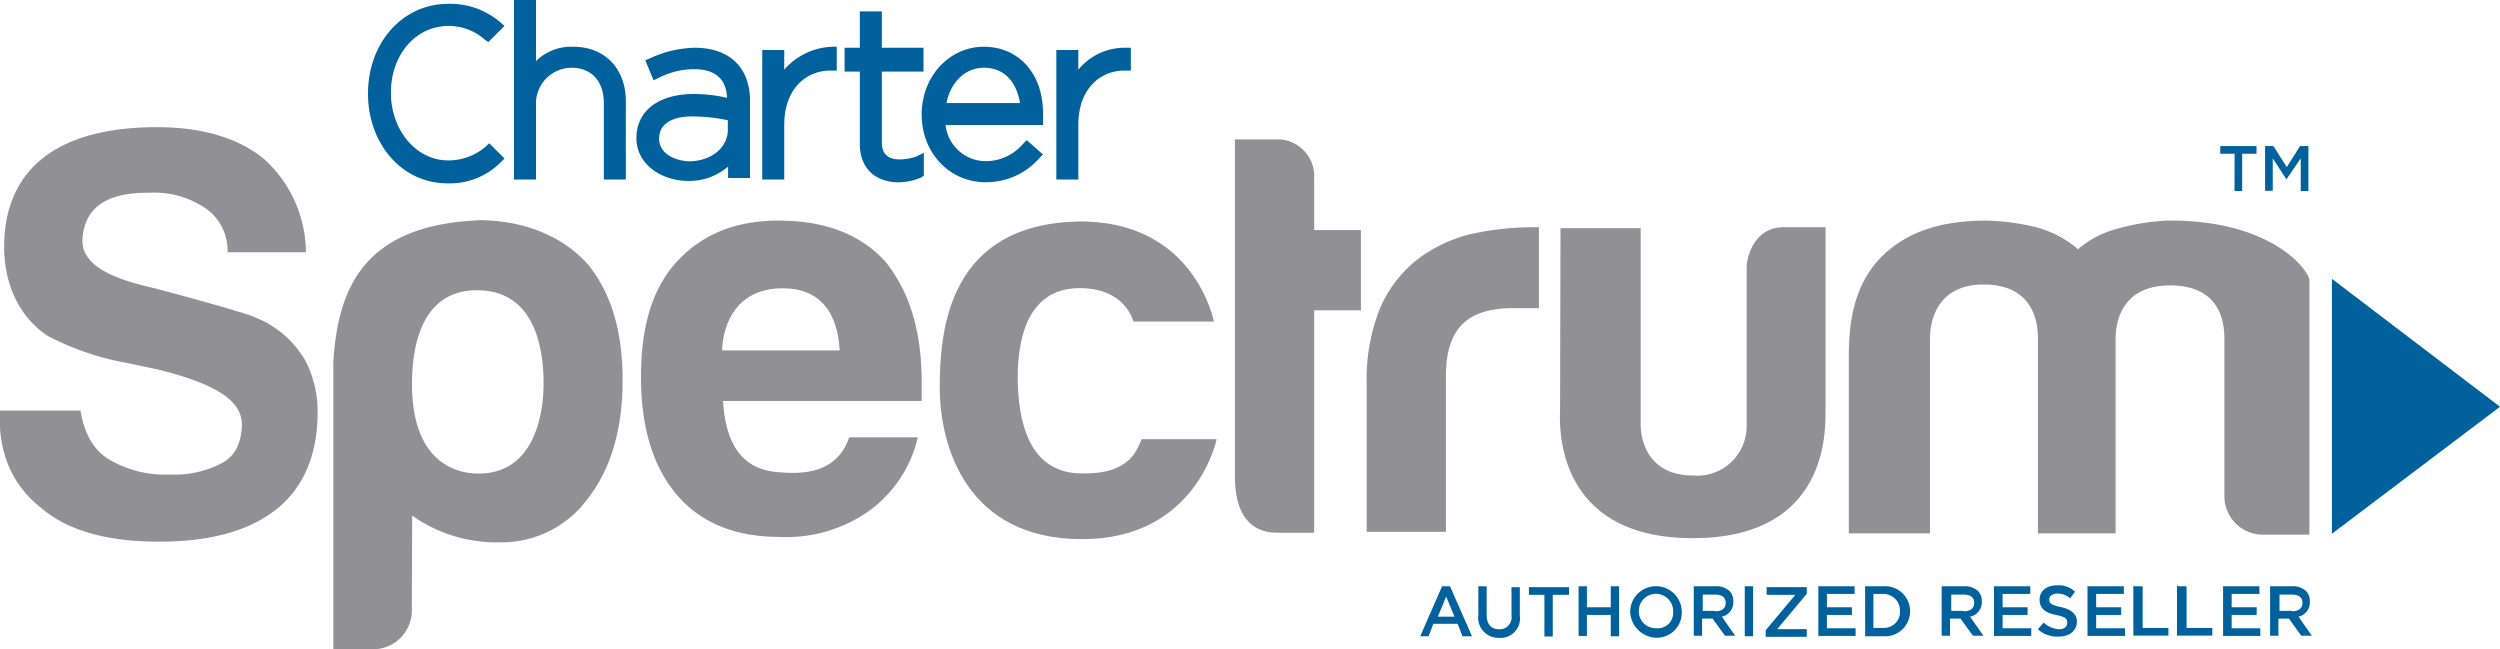 <svg xmlns="http://www.w3.org/2000/svg" viewBox="0 0 300 77.91">
  <title>Asset 12</title>
  <g id="Layer_2" data-name="Layer 2">
    <g id="Layer_1-2" data-name="Layer 1">
      <g>
        <g>
          <path d="M68.79,5.61a6,6,0,0,0-4.47,1.72V0H61.68V21.54h2.64V12.6a4.29,4.29,0,0,1,4.24-4.47c2.41,0,3.9,1.6,3.9,4.24v9.17h2.64v-9.4c0-3.9-2.52-6.53-6.3-6.53Z" style="fill: #00619d"/>
          <path d="M79.1,16.61c0-1.72,1.49-2.64,4-2.64a20.81,20.81,0,0,1,4.24.46v1.15c0,2.18-2.06,3.78-4.7,3.78-1.83-.11-3.55-1-3.55-2.75ZM83.34,5.73A13.3,13.3,0,0,0,78,7l-.57.23,1,2.41.69-.34a9.53,9.53,0,0,1,4.12-1c1.83,0,3.9.57,4,3.44a17.56,17.56,0,0,0-4-.46c-4.24,0-6.87,2.06-6.87,5.27h0c0,3.32,3.21,5.16,6.19,5.16a7.12,7.12,0,0,0,4.81-1.72v1.37H90V11.8C89.87,8,87.46,5.73,83.34,5.73Z" style="fill: #00619d"/>
          <path d="M94.11,8.36V6H91.47V21.54h2.64V15c0-4.47,2.75-6.53,5.5-6.53h.8V5.61h-.57a8,8,0,0,0-5.73,2.75Z" style="fill: #00619d"/>
          <path d="M108,19.13c-1.49,0-2.18-.69-2.18-2.06V8.59h5V5.73h-5V1.37h-2.64V5.73h-1.83V8.59h1.83V17.3c0,2.86,1.83,4.58,4.7,4.58a7.28,7.28,0,0,0,2.64-.57l.34-.23V18.33l-.92.46a6.36,6.36,0,0,1-1.95.34Z" style="fill: #00619d"/>
          <path d="M118.05,8.13c2.75,0,4,2.06,4.35,4.24h-8.82c.46-2.41,2.18-4.24,4.47-4.24Zm0-2.52c-4.12,0-7.45,3.55-7.45,8.13h0c0,4.58,3.32,8.13,7.68,8.13A8.48,8.48,0,0,0,124.7,19l.46-.46-1.95-1.72-.46.46a5.87,5.87,0,0,1-4.47,2.06A4.86,4.86,0,0,1,113.47,15h11.69V13.86h0c.11-4.93-2.86-8.25-7.1-8.25Z" style="fill: #00619d"/>
          <path d="M135.13,5.73a7.15,7.15,0,0,0-5.73,2.64V6h-2.64V21.54h2.64V15c0-4.47,2.75-6.53,5.5-6.53h.8V5.73Z" style="fill: #00619d"/>
          <path d="M58.36,17.53a6.91,6.91,0,0,1-4.58,1.72c-3.78,0-6.87-3.55-6.87-8.13s3-8,6.87-8a6.43,6.43,0,0,1,4.35,1.6l.46.34,1.95-1.95L60,2.64A9.24,9.24,0,0,0,53.78.46c-5.5,0-9.62,4.7-9.62,10.77S48.28,22,53.66,22a8.62,8.62,0,0,0,6.42-2.52l.46-.46L58.7,17.19l-.34.34Z" style="fill: #00619d"/>
        </g>
        <polygon points="279.83 33.46 279.83 64.05 300 48.81 279.83 33.46" style="fill: #00619d"/>
        <path d="M49.42,73.21a4.65,4.65,0,0,1-4.7,4.7H40V43.42c.57-9.17,3.9-16.5,17.76-17,6.07.11,10.43,2.52,12.95,5.5,2.75,3.55,4,8,4,13.75s-1.37,10.54-4.12,14.09A12.82,12.82,0,0,1,60,65.08a17.54,17.54,0,0,1-10.54-3.21ZM65.23,46.06c0-3.55-.69-11.23-8-11.23-7,0-7.79,7.45-7.79,11.23,0,9.62,5.5,10.77,8,10.77C64.09,56.83,65.23,49.73,65.23,46.06Z" style="fill: #919195"/>
        <path d="M5,61c3.09,2.64,7.79,4,14.09,4,6.07,0,10.77-1.26,14.09-3.9s4.93-6.65,4.93-11.57a13.11,13.11,0,0,0-1.49-6.3A12.27,12.27,0,0,0,32,38.73a16.36,16.36,0,0,0-3.55-1.37c-1.72-.57-10.08-2.86-10.88-3-4.7-1.15-7.68-2.75-7.68-5.5.23-5.39,5.27-5.73,8-5.73A11,11,0,0,1,24.67,25a6.19,6.19,0,0,1,2.64,5.27h9.4a15.27,15.27,0,0,0-4.93-11.11c-3-2.52-7.33-3.9-12.95-3.9-6,0-10.54,1.26-13.63,3.67S.5,25,.5,29.56c0,5.73,2.75,9.17,5.27,10.77a32.78,32.78,0,0,0,9.4,3.21l3.78.8c6.42,1.6,10.2,3.55,10.08,6.76-.11,1.95-.69,3.44-2.18,4.35a12,12,0,0,1-6.42,1.49A13.18,13.18,0,0,1,12.87,55c-1.72-1.15-2.75-3-3.21-5.73H0C-.3,54.31,1.53,58.32,5,61" style="fill: #919195"/>
        <path d="M93.76,34.6c6-.11,6.87,4.93,7,7.45H86.66S86.55,34.72,93.76,34.6Zm.34,22.11c-2.41-.11-6.87-.57-7.33-8.59h23.83V45.26c-.11-6-1.6-10.43-4.35-13.86-3-3.32-7.33-4.93-12.83-4.93-5.27,0-9.28,1.72-12.26,5s-4.24,7.91-4.24,13.75c0,6.19,1.49,10.88,4.35,14.21s7,5,12.26,5A17.19,17.19,0,0,0,104.3,61.3a15.15,15.15,0,0,0,5.84-8.82H101.9C100.64,56.14,97.54,56.94,94.11,56.71Z" style="fill: #919195"/>
        <path d="M254.06,64h-9.51V40.56c0-2.75-1.15-6.42-6.53-6.42s-6.42,4.12-6.42,6.42V64h-9.74V42.51c0-6.3,1.83-10.08,4.93-12.6s6.87-3.32,10.88-3.44a26.94,26.94,0,0,1,6.19.69,12.49,12.49,0,0,1,5.5,2.75,11.85,11.85,0,0,1,4.93-2.52,25.84,25.84,0,0,1,5.84-.92c11.8-.11,16.61,5.39,17,7.1V64.16h-5.5a4.61,4.61,0,0,1-4.7-4.7V40.67c0-2.64-.92-6.42-6.53-6.42s-6.53,4.12-6.53,6.42V64Z" style="fill: #919195"/>
        <path d="M137,52.7H146s-2.41,12-16.16,12-17.07-11-17.07-18.22S114,27,129.28,26.58c14.09-.23,16.38,12,16.38,12H136s-.92-4.12-6.65-4-7.22,5.5-7.22,10.66,1.26,11.57,7.68,11.57C135.93,56.94,136.5,53.62,137,52.7Z" style="fill: #919195"/>
        <path d="M187.26,27.38h9.62V50.76s-.34,6.3,6.3,6.3A5.94,5.94,0,0,0,209.6,51V31.85s.34-4.58,4.47-4.58h5V49c-.11,1.15,1.26,15.58-15.93,15.58s-15.93-14.55-15.93-15.47Z" style="fill: #919195"/>
        <path d="M157.7,37.24h5.61V27.61H157.7V21.43a4.41,4.41,0,0,0-4.58-4.7h-4.93V57.17c0,4.24,1.6,6.76,5.16,6.76h4.35Z" style="fill: #919195"/>
        <path d="M173.51,63.93V45c0-2.75.69-4.81,1.95-6.07s3.21-1.95,6-1.95h3.21V27.27a34.7,34.7,0,0,0-8.59.92,17.69,17.69,0,0,0-6.07,3A15.08,15.08,0,0,0,165.6,37a22.87,22.87,0,0,0-1.6,9.05V63.82h9.51Z" style="fill: #919195"/>
        <g>
          <path d="M268.15,18.45h-1.72v-.92h4.35v.92h-1.72v4.47h-.92Z" style="fill: #00619d"/>
          <path d="M271.81,17.53h1l1.6,2.52,1.6-2.52h1v5.39h-.92V19l-1.72,2.52h0L272.73,19v3.9h-.92Z" style="fill: #00619d"/>
        </g>
        <g>
          <path d="M173.05,70.35H174l2.64,6h-1.15l-.57-1.49H172l-.57,1.49h-1ZM174.54,74l-1-2.41-1,2.41Z" style="fill: #00619d"/>
          <path d="M177.4,73.79V70.35h1v3.44c0,1.15.57,1.72,1.49,1.72a1.42,1.42,0,0,0,1.49-1.6V70.46h1V73.9a2.33,2.33,0,0,1-2.52,2.64A2.42,2.42,0,0,1,177.4,73.79Z" style="fill: #00619d"/>
          <path d="M185.42,71.38h-1.95v-.92h4.81v.92h-1.95v5h-1v-5Z" style="fill: #00619d"/>
          <path d="M189.43,70.35h1v2.52h2.86V70.35h1v6h-1V73.79h-2.86v2.52h-1Z" style="fill: #00619d"/>
          <path d="M195.62,73.44h0a3.09,3.09,0,0,1,6.19,0h0a3,3,0,0,1-3.09,3.09A3.24,3.24,0,0,1,195.62,73.44Zm5.16,0h0a2.08,2.08,0,0,0-2.06-2.18,2.05,2.05,0,0,0-2.06,2.06h0a2,2,0,0,0,2.06,2.06A1.84,1.84,0,0,0,200.78,73.44Z" style="fill: #00619d"/>
          <path d="M203.18,70.35h2.64a2.37,2.37,0,0,1,1.72.57,1.72,1.72,0,0,1,.46,1.26h0A1.77,1.77,0,0,1,206.62,74l1.6,2.29H207l-1.49-2.06h-1.26v2.06h-1v-6Zm2.64,3c.8,0,1.26-.34,1.26-1h0c0-.69-.46-1-1.26-1h-1.49v1.95h1.49Z" style="fill: #00619d"/>
          <path d="M209.37,70.35h1v6h-1Z" style="fill: #00619d"/>
          <path d="M211.89,75.62l3.55-4.24H212v-.92h4.81v.8l-3.55,4.24h3.55v.92h-4.93Z" style="fill: #00619d"/>
          <path d="M218.08,70.35h4.47v.92h-3.32v1.6h3v.92h-3v1.6h3.44v.92h-4.47v-6Z" style="fill: #00619d"/>
          <path d="M223.81,70.35H226a3,3,0,0,1,3.21,3h0a3,3,0,0,1-3.21,3h-2.18Zm1,1v4H226A1.93,1.93,0,0,0,228,73.33h0A2,2,0,0,0,226,71.27h-1.15Z" style="fill: #00619d"/>
          <path d="M233,70.35h2.64a2.37,2.37,0,0,1,1.72.57,1.72,1.72,0,0,1,.46,1.26h0A1.77,1.77,0,0,1,236.41,74l1.6,2.29h-1.26l-1.49-2.06H234v2.06h-1v-6Zm2.64,3c.8,0,1.26-.34,1.26-1h0c0-.69-.46-1-1.26-1h-1.49v1.95h1.49Z" style="fill: #00619d"/>
          <path d="M239.16,70.35h4.47v.92h-3.32v1.6h3v.92h-3v1.6h3.44v.92h-4.47v-6Z" style="fill: #00619d"/>
          <path d="M244.55,75.51l.69-.8a3,3,0,0,0,1.83.8c.69,0,1-.34,1-.8h0c0-.46-.23-.69-1.37-.92s-1.95-.69-1.95-1.83h0c0-1,.8-1.72,2.06-1.72A2.85,2.85,0,0,1,249,71l-.57.8a2.31,2.31,0,0,0-1.6-.57c-.57,0-.92.34-.92.69h0c0,.46.23.69,1.37.92s1.95.8,1.95,1.72h0c0,1.15-.92,1.83-2.18,1.83A3.45,3.45,0,0,1,244.55,75.51Z" style="fill: #00619d"/>
          <path d="M250.39,70.35h4.47v.92h-3.32v1.6h3v.92h-3v1.6H255v.92H250.5v-6Z" style="fill: #00619d"/>
          <path d="M256.12,70.35h1v5h3.09v.92H256v-6Z" style="fill: #00619d"/>
          <path d="M261.39,70.35h1v5h3.09v.92h-4.24v-6Z" style="fill: #00619d"/>
          <path d="M266.66,70.35h4.47v.92H267.8v1.6h3v.92h-3v1.6h3.44v.92h-4.47v-6Z" style="fill: #00619d"/>
          <path d="M272.39,70.35H275a2.37,2.37,0,0,1,1.72.57,1.72,1.72,0,0,1,.46,1.26h0A1.77,1.77,0,0,1,275.82,74l1.6,2.29h-1.26l-1.49-2.06h-1.26v2.06h-1v-6Zm2.64,3c.8,0,1.26-.34,1.26-1h0c0-.69-.46-1-1.26-1h-1.49v1.95H275Z" style="fill: #00619d"/>
        </g>
      </g>
    </g>
  </g>
</svg>
